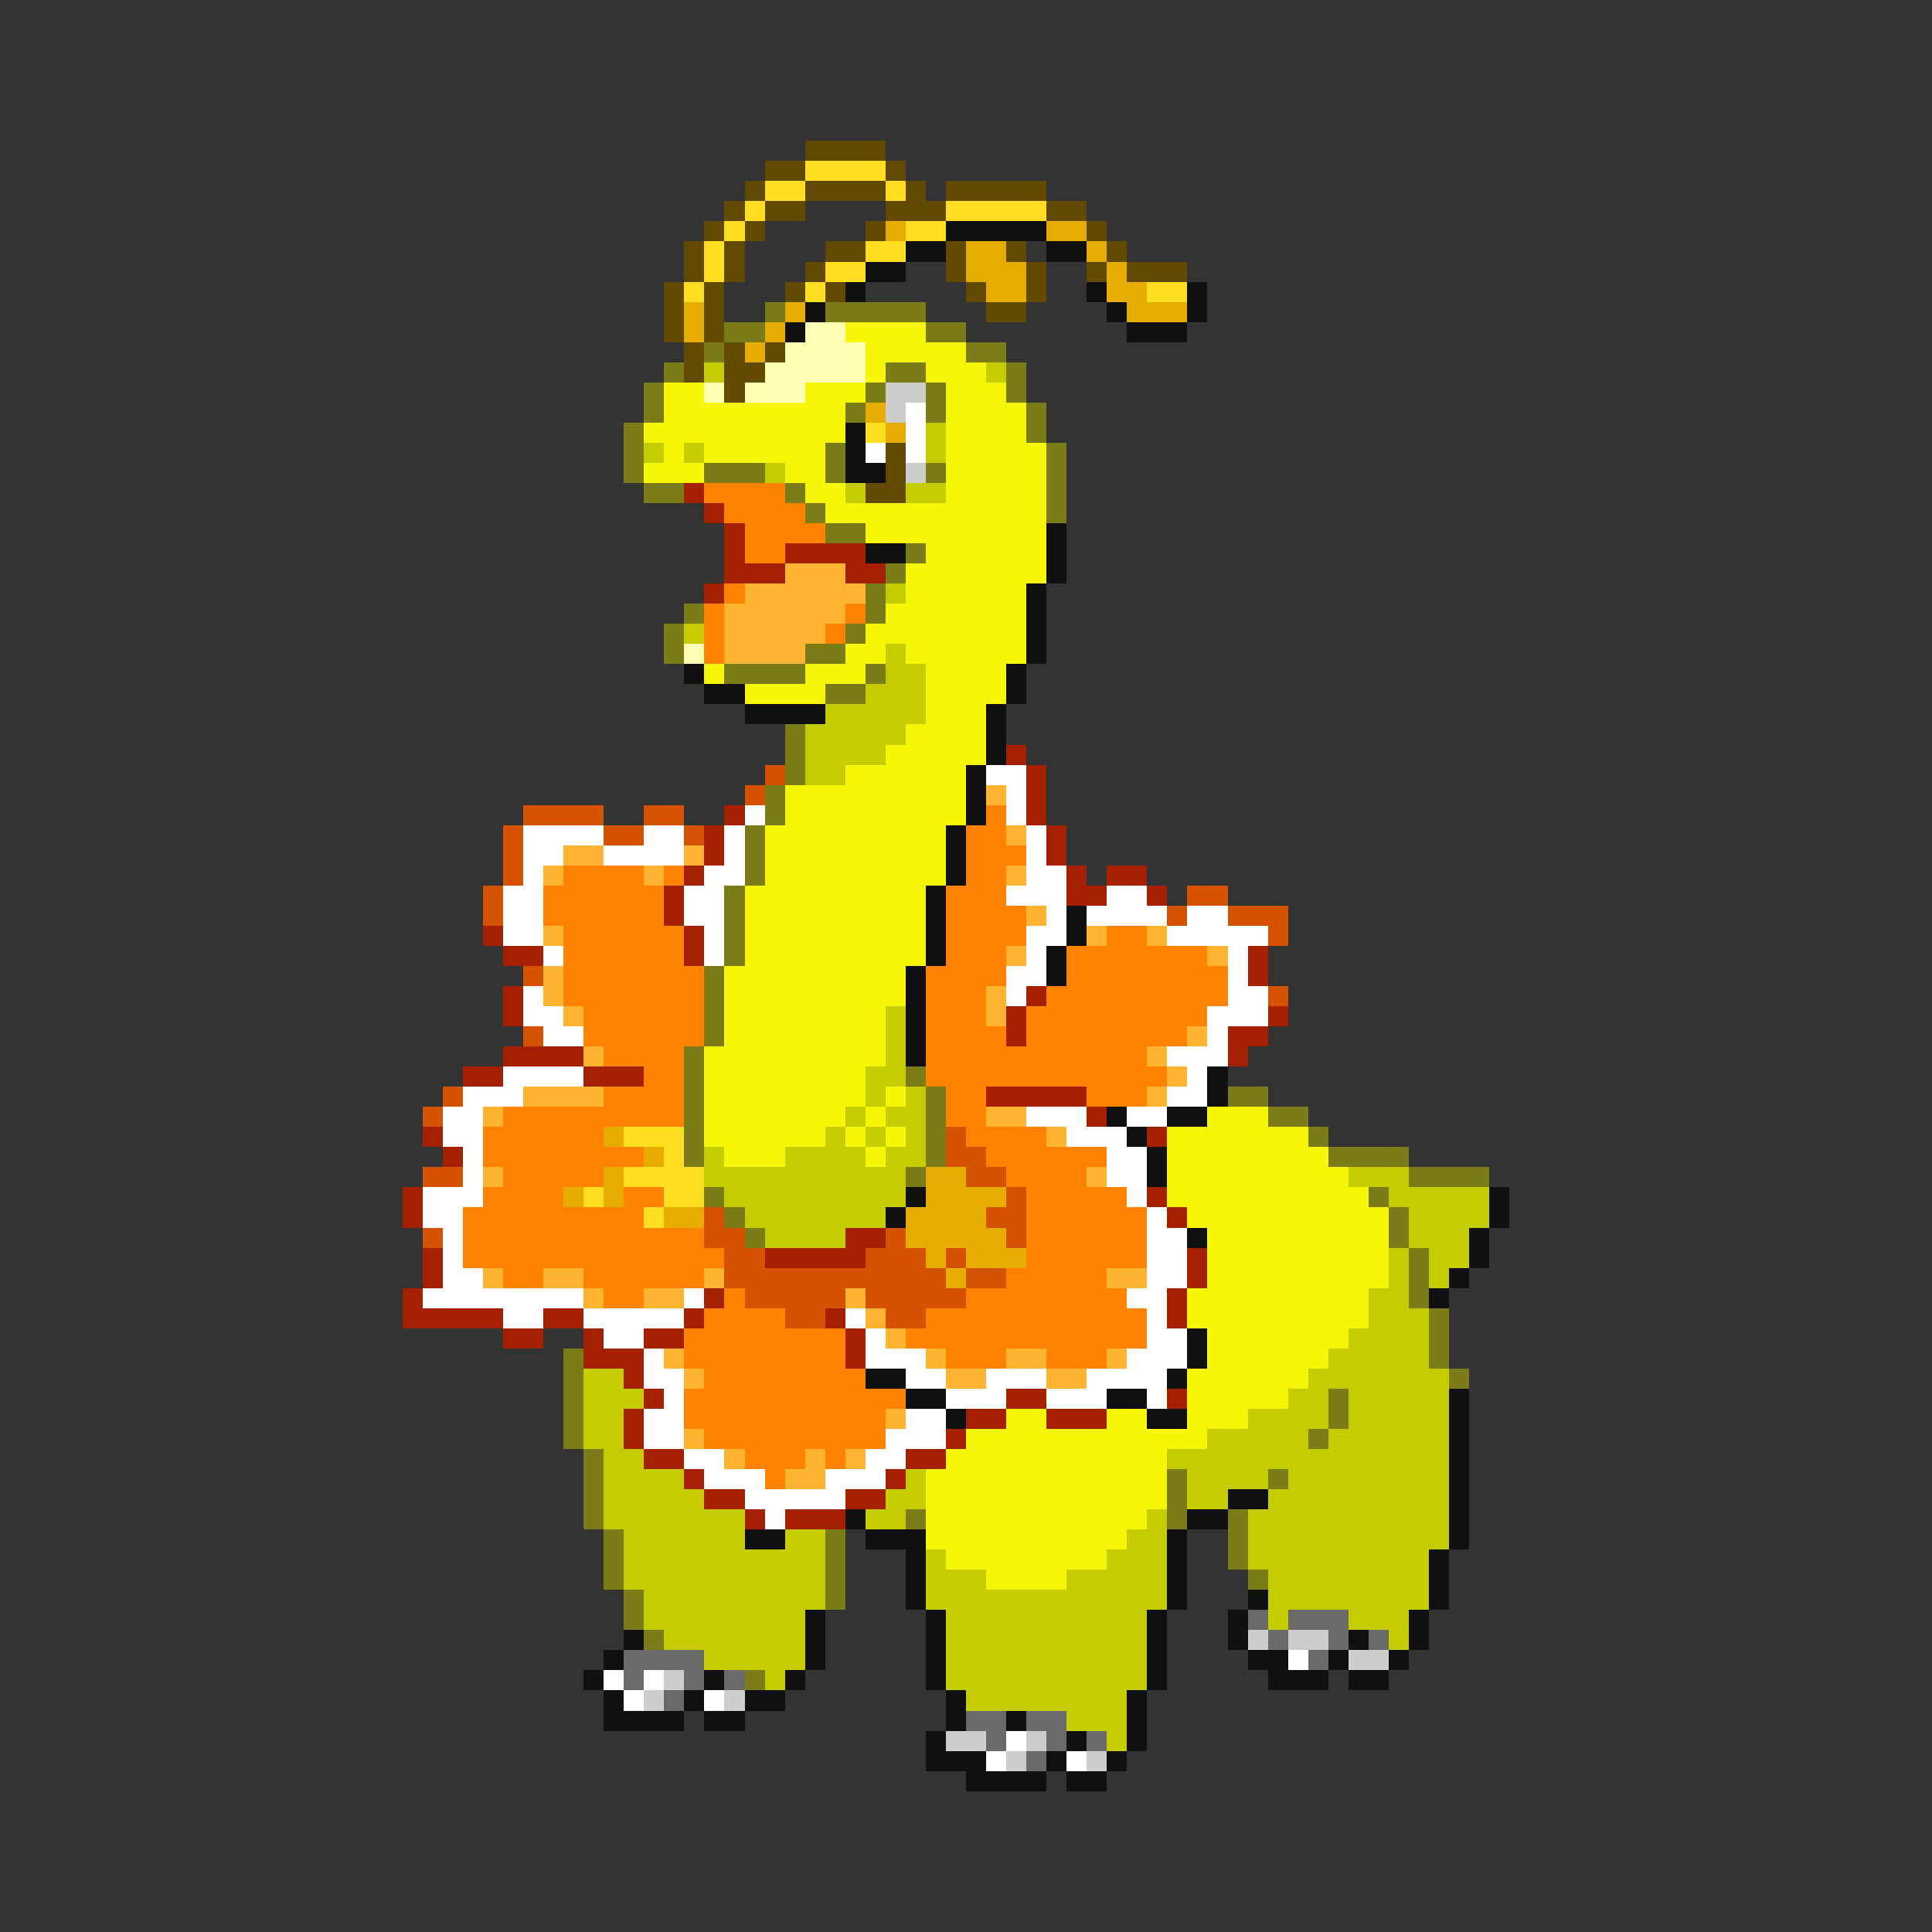 <svg xmlns="http://www.w3.org/2000/svg" viewBox="0 -0.5 96 96" shape-rendering="crispEdges">
<rect x="0" y="-0.5" width="96" height="96" fill="#333333" stroke="none"/>
<path stroke="#624a00" d="M40 7h4M38 8h2M44 8h1M37 9h1M40 9h4M45 9h1M47 9h5M36 10h1M38 10h2M44 10h3M52 10h2M35 11h1M37 11h1M43 11h1M54 11h1M34 12h1M36 12h1M41 12h2M47 12h1M50 12h1M55 12h1M34 13h1M36 13h1M40 13h1M47 13h1M51 13h1M54 13h1M56 13h3M33 14h1M35 14h1M39 14h1M41 14h1M48 14h1M51 14h1M33 15h1M35 15h1M49 15h2M33 16h1M35 16h1M34 17h1M36 17h1M38 17h1M34 18h1M36 18h2M36 19h1M44 22h1M44 23h1M43 24h2" />
<path stroke="#ffde20" d="M40 8h4M38 9h2M44 9h1M37 10h1M47 10h5M36 11h1M45 11h2M35 12h1M43 12h2M35 13h1M41 13h2M34 14h1M40 14h1M57 14h2M43 21h1M31 56h3M33 57h1M31 58h4M29 59h1M33 59h2M32 60h1" />
<path stroke="#e6ac00" d="M44 11h1M52 11h2M48 12h2M54 12h1M48 13h3M55 13h1M49 14h2M55 14h2M34 15h1M39 15h1M56 15h3M34 16h1M38 16h1M37 17h1M43 20h1M44 21h1M30 56h1M32 57h1M30 58h1M46 58h2M28 59h1M30 59h1M46 59h4M33 60h2M45 60h4M45 61h5M46 62h1M48 62h3M47 63h1" />
<path stroke="#101010" d="M47 11h5M45 12h2M52 12h2M43 13h2M42 14h1M54 14h1M59 14h1M40 15h1M55 15h1M59 15h1M39 16h1M56 16h3M42 21h1M42 22h1M42 23h2M52 26h1M43 27h2M52 27h1M52 28h1M51 29h1M51 30h1M51 31h1M51 32h1M34 33h1M50 33h1M35 34h2M50 34h1M37 35h4M49 35h1M49 36h1M49 37h1M48 38h1M48 39h1M48 40h1M47 41h1M47 42h1M47 43h1M46 44h1M46 45h1M53 45h1M46 46h1M53 46h1M46 47h1M52 47h1M45 48h1M52 48h1M45 49h1M45 50h1M45 51h1M45 52h1M60 53h1M60 54h1M55 55h1M58 55h2M56 56h1M57 57h1M57 58h1M45 59h1M74 59h1M44 60h1M74 60h1M59 61h1M73 61h1M73 62h1M72 63h1M71 64h1M59 66h1M59 67h1M43 68h2M58 68h1M45 69h2M55 69h2M72 69h1M47 70h1M57 70h2M72 70h1M72 71h1M72 72h1M72 73h1M61 74h2M72 74h1M42 75h1M59 75h2M72 75h1M37 76h2M43 76h3M58 76h1M72 76h1M45 77h1M58 77h1M71 77h1M45 78h1M58 78h1M71 78h1M45 79h1M58 79h1M62 79h1M71 79h1M40 80h1M46 80h1M57 80h1M61 80h1M70 80h1M31 81h1M40 81h1M46 81h1M57 81h1M61 81h1M67 81h1M70 81h1M30 82h1M40 82h1M46 82h1M57 82h1M62 82h2M66 82h1M69 82h1M29 83h1M35 83h1M39 83h1M46 83h1M57 83h1M63 83h3M67 83h2M30 84h1M34 84h1M37 84h2M47 84h1M56 84h1M30 85h4M35 85h2M47 85h1M50 85h1M56 85h1M46 86h1M53 86h1M56 86h1M46 87h3M52 87h1M55 87h1M48 88h4M53 88h2" />
<path stroke="#7b7b18" d="M38 15h1M41 15h5M36 16h2M46 16h2M35 17h1M48 17h2M33 18h1M44 18h2M50 18h1M32 19h1M43 19h1M46 19h1M50 19h1M32 20h1M42 20h1M46 20h1M51 20h1M31 21h1M51 21h1M31 22h1M41 22h1M52 22h1M31 23h1M35 23h3M41 23h1M46 23h1M52 23h1M32 24h2M39 24h1M52 24h1M40 25h1M52 25h1M41 26h2M45 27h1M44 28h1M43 29h1M34 30h1M43 30h1M33 31h1M42 31h1M33 32h1M40 32h2M36 33h4M43 33h1M41 34h2M39 36h1M39 37h1M39 38h1M38 39h1M38 40h1M37 41h1M37 42h1M37 43h1M36 44h1M36 45h1M36 46h1M36 47h1M35 48h1M35 49h1M35 50h1M35 51h1M34 52h1M34 53h1M45 53h1M34 54h1M46 54h1M61 54h2M34 55h1M46 55h1M63 55h2M34 56h1M46 56h1M65 56h1M34 57h1M46 57h1M66 57h4M45 58h1M70 58h4M35 59h1M68 59h1M36 60h1M69 60h1M37 61h1M69 61h1M70 62h1M70 63h1M70 64h1M71 65h1M71 66h1M28 67h1M71 67h1M28 68h1M72 68h1M28 69h1M66 69h1M28 70h1M66 70h1M28 71h1M65 71h1M29 72h1M29 73h1M58 73h1M63 73h1M29 74h1M58 74h1M29 75h1M45 75h1M58 75h1M61 75h1M30 76h1M41 76h1M61 76h1M30 77h1M41 77h1M61 77h1M30 78h1M41 78h1M62 78h1M31 79h1M41 79h1M31 80h1M32 81h1M37 83h1" />
<path stroke="#ffffb4" d="M40 16h2M39 17h4M38 18h5M35 19h1M37 19h3M34 32h1" />
<path stroke="#f6f608" d="M42 16h4M43 17h5M43 18h1M46 18h3M33 19h2M40 19h3M47 19h3M33 20h9M47 20h4M32 21h10M47 21h4M33 22h1M35 22h6M47 22h5M32 23h3M39 23h2M47 23h5M40 24h2M47 24h5M41 25h11M43 26h9M46 27h6M45 28h7M45 29h6M44 30h7M43 31h8M42 32h2M45 32h6M35 33h1M40 33h3M46 33h4M37 34h4M46 34h4M46 35h3M45 36h4M44 37h5M42 38h6M39 39h9M39 40h9M38 41h9M38 42h9M38 43h9M37 44h9M37 45h9M37 46h9M37 47h9M36 48h9M36 49h9M36 50h8M36 51h8M35 52h9M35 53h8M35 54h8M44 54h1M35 55h7M43 55h1M60 55h3M35 56h6M42 56h1M44 56h1M58 56h7M36 57h3M43 57h1M58 57h8M58 58h9M58 59h10M59 60h10M60 61h9M60 62h9M60 63h9M59 64h9M59 65h9M60 66h7M60 67h6M59 68h6M59 69h5M50 70h2M55 70h2M59 70h3M48 71h12M47 72h11M46 73h12M46 74h12M46 75h11M46 76h10M47 77h8M49 78h4" />
<path stroke="#c5cd00" d="M35 18h1M49 18h1M46 21h1M32 22h1M34 22h1M46 22h1M38 23h1M42 24h1M45 24h2M44 29h1M34 31h1M44 32h1M44 33h2M43 34h3M41 35h5M40 36h5M40 37h4M40 38h2M44 50h1M44 51h1M44 52h1M43 53h2M43 54h1M45 54h1M42 55h1M44 55h2M41 56h1M43 56h1M45 56h1M35 57h1M39 57h4M44 57h2M35 58h10M67 58h3M36 59h9M69 59h5M37 60h7M70 60h4M38 61h4M70 61h3M69 62h1M71 62h2M69 63h1M71 63h1M68 64h2M68 65h3M67 66h4M66 67h5M29 68h2M65 68h7M29 69h3M64 69h2M67 69h5M29 70h2M62 70h4M67 70h5M29 71h2M60 71h5M66 71h6M30 72h2M58 72h14M30 73h4M45 73h1M59 73h4M64 73h8M30 74h5M44 74h2M59 74h2M63 74h9M30 75h7M43 75h2M57 75h1M62 75h10M31 76h6M39 76h2M56 76h2M62 76h10M31 77h10M46 77h1M55 77h3M62 77h9M31 78h10M46 78h3M53 78h5M63 78h8M32 79h9M46 79h12M63 79h8M32 80h8M47 80h10M63 80h1M67 80h3M33 81h7M47 81h10M69 81h1M35 82h5M47 82h10M38 83h1M47 83h10M48 84h8M53 85h3M55 86h1" />
<path stroke="#cdcdcd" d="M44 19h2M44 20h1M45 23h1M62 81h1M64 81h2M67 82h2M33 83h1M32 84h1M36 84h1M47 86h2M51 86h1M50 87h1M54 87h1" />
<path stroke="#ffffff" d="M45 20h1M45 21h1M43 22h1M45 22h1M49 38h2M50 39h1M37 40h1M50 40h1M26 41h4M32 41h2M36 41h1M51 41h1M26 42h2M30 42h4M36 42h1M51 42h1M26 43h1M35 43h2M51 43h2M25 44h2M34 44h2M50 44h3M55 44h2M25 45h2M34 45h2M52 45h1M54 45h4M59 45h2M25 46h2M35 46h1M51 46h2M58 46h5M27 47h1M35 47h1M51 47h1M61 47h1M50 48h2M61 48h1M26 49h1M50 49h1M61 49h2M26 50h2M60 50h3M27 51h2M60 51h1M58 52h3M25 53h4M59 53h1M23 54h3M58 54h2M22 55h2M51 55h3M56 55h2M22 56h2M53 56h3M23 57h1M55 57h2M23 58h1M55 58h2M21 59h3M56 59h1M21 60h2M57 60h1M22 61h1M57 61h2M22 62h1M57 62h2M22 63h2M57 63h2M21 64h8M34 64h1M56 64h2M25 65h2M29 65h5M42 65h1M57 65h1M30 66h2M43 66h1M57 66h2M32 67h1M43 67h3M56 67h3M32 68h2M45 68h2M49 68h3M54 68h4M33 69h1M47 69h3M52 69h3M57 69h1M32 70h2M45 70h2M32 71h2M44 71h3M34 72h2M43 72h2M35 73h3M41 73h3M37 74h5M38 75h1M64 82h1M30 83h1M32 83h1M31 84h1M35 84h1M50 86h1M49 87h1M53 87h1" />
<path stroke="#a42000" d="M34 24h1M35 25h1M36 26h1M36 27h1M39 27h4M36 28h3M42 28h2M35 29h1M50 37h1M51 38h1M51 39h1M36 40h1M51 40h1M35 41h1M52 41h1M35 42h1M52 42h1M34 43h1M53 43h1M55 43h2M33 44h1M53 44h2M57 44h1M33 45h1M24 46h1M34 46h1M25 47h2M34 47h1M62 47h1M62 48h1M25 49h1M51 49h1M25 50h1M50 50h1M63 50h1M50 51h1M61 51h2M25 52h4M61 52h1M23 53h2M29 53h3M49 54h5M54 55h1M21 56h1M57 56h1M22 57h1M20 59h1M57 59h1M20 60h1M58 60h1M42 61h2M21 62h1M38 62h5M59 62h1M21 63h1M59 63h1M20 64h1M35 64h1M58 64h1M20 65h5M27 65h2M34 65h1M41 65h1M58 65h1M25 66h2M29 66h1M32 66h2M42 66h1M29 67h3M42 67h1M31 68h1M32 69h1M50 69h2M58 69h1M31 70h1M48 70h2M52 70h3M31 71h1M47 71h1M32 72h2M45 72h2M34 73h1M44 73h1M35 74h2M42 74h2M37 75h1M39 75h3" />
<path stroke="#ff8300" d="M35 24h4M36 25h4M37 26h4M37 27h2M36 29h1M35 30h1M42 30h1M35 31h1M41 31h1M35 32h1M49 40h1M48 41h2M48 42h3M28 43h4M33 43h1M48 43h2M27 44h6M47 44h3M27 45h6M47 45h4M28 46h6M47 46h4M55 46h2M28 47h6M47 47h3M53 47h7M28 48h7M46 48h4M53 48h8M28 49h7M46 49h3M52 49h9M29 50h6M46 50h3M51 50h9M29 51h6M46 51h4M51 51h8M30 52h4M46 52h11M32 53h2M46 53h12M30 54h4M47 54h2M54 54h3M25 55h9M47 55h2M24 56h6M48 56h4M24 57h8M49 57h6M25 58h5M50 58h4M24 59h4M31 59h2M51 59h5M23 60h9M51 60h6M23 61h12M51 61h6M23 62h13M51 62h6M25 63h2M29 63h6M50 63h5M30 64h2M36 64h1M48 64h8M35 65h4M46 65h11M34 66h8M45 66h12M34 67h8M47 67h3M52 67h3M35 68h8M34 69h11M34 70h10M35 71h9M37 72h3M41 72h1M38 73h1" />
<path stroke="#ffb431" d="M39 28h3M37 29h6M36 30h6M36 31h5M36 32h4M49 39h1M50 41h1M28 42h2M34 42h1M27 43h1M32 43h1M50 43h1M51 45h1M27 46h1M54 46h1M57 46h1M50 47h1M60 47h1M27 48h1M27 49h1M49 49h1M28 50h1M49 50h1M59 51h1M29 52h1M57 52h1M58 53h1M26 54h4M57 54h1M24 55h1M49 55h2M52 56h1M24 58h1M54 58h1M24 63h1M27 63h2M35 63h1M55 63h2M29 64h1M32 64h2M42 64h1M43 65h1M44 66h1M33 67h1M46 67h1M50 67h2M55 67h1M34 68h1M47 68h2M52 68h2M44 70h1M34 71h1M36 72h1M40 72h1M42 72h1M39 73h2" />
<path stroke="#d55200" d="M38 38h1M37 39h1M26 40h4M32 40h2M25 41h1M30 41h2M34 41h1M25 42h1M25 43h1M24 44h1M59 44h2M24 45h1M58 45h1M61 45h3M63 46h1M26 48h1M63 49h1M26 51h1M22 54h1M21 55h1M47 56h1M47 57h2M21 58h2M48 58h2M50 59h1M35 60h1M49 60h2M21 61h1M35 61h2M44 61h1M50 61h1M36 62h2M43 62h3M47 62h1M36 63h11M48 63h2M37 64h5M43 64h5M39 65h2M44 65h2" />
<path stroke="#6a6a6a" d="M62 80h1M64 80h3M63 81h1M66 81h1M68 81h1M31 82h4M65 82h1M31 83h1M34 83h1M36 83h1M33 84h1M48 85h2M51 85h2M49 86h1M52 86h1M54 86h1M51 87h1" />
</svg>